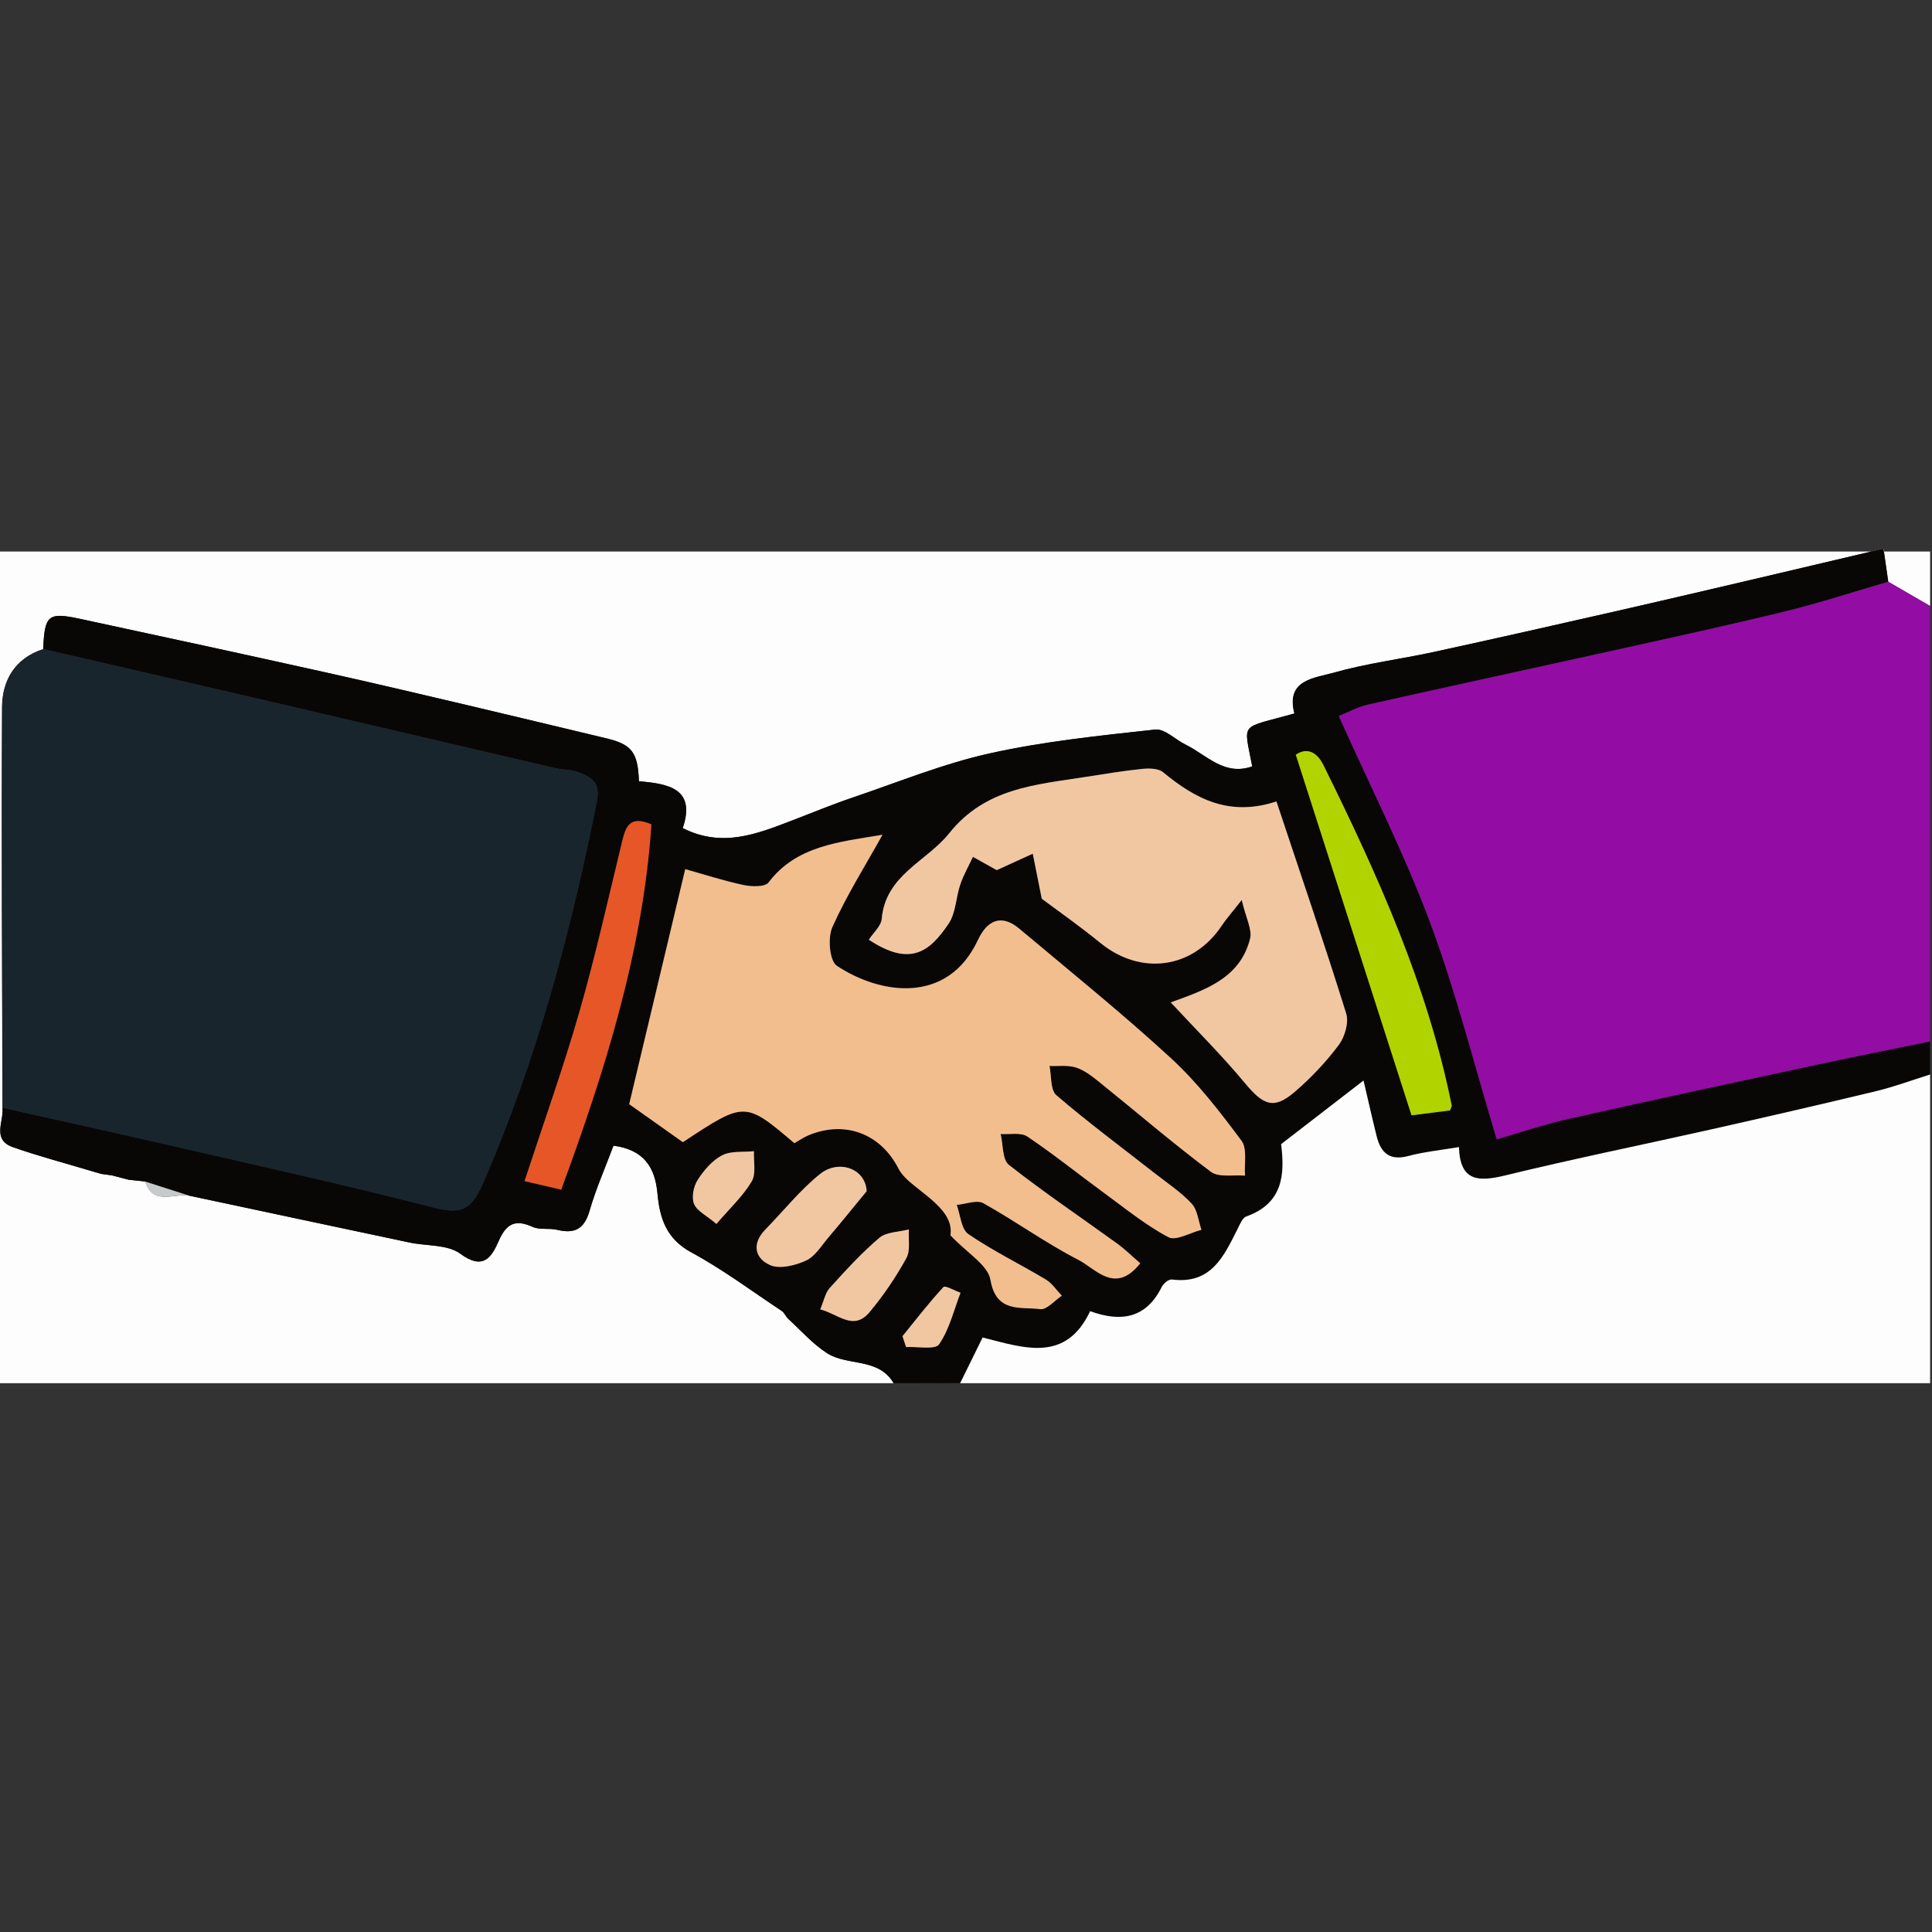 <?xml version="1.0" encoding="utf-8"?>
<!-- Generator: Adobe Illustrator 25.2.0, SVG Export Plug-In . SVG Version: 6.00 Build 0)  -->
<svg version="1.1" id="Capa_1" xmlns="http://www.w3.org/2000/svg" xmlns:xlink="http://www.w3.org/1999/xlink" x="0px" y="0px"
	 viewBox="0 0 500 500" style="enable-background:new 0 0 500 500;" xml:space="preserve">
<rect x="0" y="0" width="500" height="500" fill="#333333" stroke="none"/>
<style type="text/css">
	.st0{fill:#FDFDFD;}
	.st1{fill:#090706;}
	.st2{fill:#930CA4;}
	.st3{fill:#18252C;}
	.st4{fill:#C7CACB;}
	.st5{fill:#F3BE8E;}
	.st6{fill:#F1C7A2;}
	.st7{fill:#B1D400;}
	.st8{fill:#E75627;}
</style>
<g>
	<g>
		<path class="st0" d="M231.28,357.97c-77.4,0-154.8,0-232.28,0c0-71.69,0-143.38,0-215.24c166.78,0,333.64,0,500.51,0
			c0,4.6,0,9.35,0,14.1c-3.6-2.09-7.21-4.18-10.81-6.27c-0.32-2.2-0.63-4.4-1.23-8.56c-11.34,2.67-21.77,5.15-32.2,7.59
			c-12.38,2.9-24.76,5.81-37.15,8.63c-15.64,3.56-31.29,7.1-46.97,10.51c-8.62,1.87-17.44,2.96-25.89,5.36
			c-4.99,1.42-12.54,1.77-10.24,10.57c-14.38,4.06-13.13,1.9-10.92,13.69c-7.23,2.56-11.79-2.96-17.23-5.62
			c-2.67-1.31-5.44-4.18-7.89-3.91c-14.33,1.57-28.76,3.04-42.79,6.16c-12.07,2.68-23.69,7.43-35.45,11.42
			c-5.25,1.78-10.38,3.92-15.56,5.89c-9.08,3.46-18.13,7.26-28.47,2.03c3.53-10.37-3.99-11.49-11.33-12.12
			c-0.29-7.58-1.9-9.56-8.53-11.13c-11.92-2.84-23.82-5.72-35.74-8.53c-12.37-2.91-24.74-5.84-37.15-8.59
			c-21.02-4.66-42.06-9.24-63.12-13.76c-8.41-1.81-9.24-1.04-9.64,7.8c-7.31,2.37-10.6,8.09-10.64,15.02
			c-0.19,34.56,0.03,69.12,0.11,103.68c0.36,3.56-2.8,8.27,2.7,10.2c6.51,2.29,13.21,4.05,19.83,6.04c1,0.29,2,0.59,3,0.88
			c0.92,0.13,1.84,0.25,2.77,0.38c1.46,0.38,2.93,0.76,4.39,1.14c1.4,0.15,2.79,0.29,4.19,0.44c2.18,6.45,7.6,2.86,11.59,3.71
			c18.95,4.03,37.91,8.08,56.87,12.09c4.43,0.94,9.84,0.47,13.13,2.89c6,4.41,8.12,0.88,9.97-3.35c1.93-4.39,4.25-5.65,8.74-3.59
			c1.84,0.84,4.29,0.26,6.35,0.76c4.47,1.08,7.01-0.15,8.37-4.84c1.68-5.79,4.13-11.36,6.22-16.94c7.8,1.04,10.77,5.51,11.39,12.4
			c0.57,6.25,2.23,11.69,8.71,15.19c8.17,4.42,15.7,10.04,23.46,15.2c0.7,0.46,1.03,1.43,1.66,2.02c3.31,3.04,6.34,6.52,10.08,8.91
			C219.35,353.59,227.36,351.28,231.28,357.97z"/>
		<path class="st1" d="M231.28,357.97c-3.92-6.68-11.93-4.37-17.23-7.76c-3.74-2.39-6.77-5.88-10.08-8.91
			c-0.64-0.59-0.97-1.56-1.66-2.02c-7.77-5.16-15.29-10.77-23.46-15.2c-6.48-3.51-8.15-8.94-8.71-15.19
			c-0.62-6.89-3.59-11.35-11.39-12.4c-2.09,5.58-4.54,11.14-6.22,16.94c-1.36,4.69-3.89,5.92-8.37,4.84
			c-2.07-0.5-4.51,0.08-6.35-0.76c-4.49-2.05-6.81-0.8-8.74,3.59c-1.86,4.23-3.98,7.76-9.97,3.35c-3.29-2.42-8.7-1.95-13.13-2.89
			c-18.96-4.01-37.91-8.05-56.87-12.09c-3.86-1.24-7.73-2.47-11.59-3.71c-1.4-0.15-2.79-0.29-4.19-0.44
			c-1.46-0.38-2.93-0.76-4.39-1.14c-0.92-0.13-1.84-0.25-2.77-0.38c-1-0.29-2-0.59-3-0.88c-6.62-1.99-13.31-3.75-19.83-6.04
			c-5.5-1.93-2.33-6.64-2.7-10.2c13.81,3.09,27.64,6.11,41.43,9.28c23.53,5.42,47.13,10.61,70.51,16.62
			c7.5,1.93,9.73-0.1,12.69-6.94c13.71-31.7,22.54-64.7,29.24-98.42c0.98-4.94-1.74-6.31-5.21-7.5c-1.77-0.6-3.76-0.5-5.6-0.93
			c-24.39-5.68-48.76-11.41-73.15-17.09c-19.79-4.61-39.59-9.16-59.38-13.73c0.4-8.84,1.23-9.61,9.64-7.8
			c21.05,4.52,42.1,9.09,63.12,13.76c12.41,2.75,24.78,5.68,37.15,8.59c11.92,2.8,23.83,5.69,35.74,8.53
			c6.63,1.58,8.25,3.55,8.53,11.13c7.34,0.63,14.86,1.76,11.33,12.12c10.34,5.23,19.39,1.43,28.47-2.03
			c5.18-1.98,10.31-4.12,15.56-5.89c11.77-3.98,23.38-8.74,35.45-11.42c14.03-3.11,28.47-4.59,42.79-6.16
			c2.45-0.27,5.22,2.6,7.89,3.91c5.44,2.67,10,8.19,17.23,5.62c-2.21-11.79-3.46-9.63,10.92-13.69c-2.3-8.81,5.25-9.15,10.24-10.57
			c8.45-2.41,17.28-3.49,25.89-5.36c15.68-3.41,31.33-6.95,46.97-10.51c12.4-2.82,24.77-5.74,37.15-8.63
			c10.43-2.44,20.86-4.91,32.2-7.59c0.6,4.15,0.92,6.35,1.23,8.56c-8.8,2.56-17.52,5.43-26.42,7.61
			c-14.7,3.6-29.51,6.81-44.29,10.09c-21.29,4.72-42.62,9.31-63.9,14.09c-2.74,0.62-5.3,2.05-7.59,2.96
			c8.25,18.44,16.96,35.58,23.64,53.46c6.67,17.86,11.3,36.47,17.23,56.08c5.61-1.62,11.99-3.8,18.53-5.28
			c21.28-4.8,42.61-9.37,63.93-13.95c9.87-2.12,19.78-4.08,29.68-6.11c0,2.85,0,5.71,0,8.56c-4.64,1.45-9.21,3.17-13.93,4.3
			c-14.2,3.43-28.45,6.7-42.7,9.9c-17.75,3.99-35.6,7.6-53.28,11.91c-6.94,1.69-11.77,1.63-12.02-7.33
			c-4.77,0.81-9.02,1.22-13.09,2.31c-4.92,1.32-7.17-0.89-8.23-5.17c-1.24-5.01-2.37-10.05-3.38-14.36
			c-7.2,5.55-14.11,10.89-21.32,16.46c0.96,7.7,0.59,15.28-8.99,18.71c-1.02,0.36-1.67,2.04-2.27,3.22
			c-3.56,7.08-6.83,14.43-17.01,13.1c-0.79-0.1-2.18,1-2.6,1.87c-3.99,8.15-10.51,9.27-18.55,6.33
			c-6.33,13.34-16.95,9.58-27.83,6.81c-1.97,4.01-3.89,7.91-5.82,11.82C242.76,357.97,237.02,357.97,231.28,357.97z M295.09,326.94
			c-2.07-1.79-3.99-3.71-6.16-5.28c-9.29-6.73-18.83-13.14-27.83-20.23c-1.74-1.37-1.48-5.27-2.14-8c2.34,0.17,5.23-0.47,6.91,0.66
			c6.77,4.54,13.13,9.68,19.72,14.5c5.49,4.02,10.82,8.38,16.78,11.55c1.95,1.04,5.65-1.18,8.56-1.91c-0.81-2.3-1.02-5.15-2.55-6.79
			c-2.83-3.04-6.42-5.39-9.72-7.98c-8.46-6.64-17.12-13.05-25.27-20.05c-1.6-1.37-1.25-5-1.79-7.58c2.31,0.1,4.77-0.27,6.89,0.41
			c2.19,0.71,4.17,2.28,6.01,3.76c9.61,7.75,18.99,15.81,28.86,23.21c2.04,1.53,5.85,0.73,8.84,1c-0.24-3.07,0.64-6.96-0.92-9.05
			c-5.57-7.47-11.35-15-18.18-21.28c-12.67-11.65-26.1-22.48-39.29-33.56c-4.81-4.04-8.43-2.02-10.74,2.92
			c-7.84,16.78-25.27,14.13-36.51,6.66c-1.89-1.26-2.39-7.25-1.16-10c3.7-8.25,8.57-15.98,12.98-23.91
			c-11.41,1.91-22.3,2.87-29.49,12.35c-0.91,1.2-4.4,1.1-6.49,0.66c-5.31-1.14-10.5-2.83-15.07-4.11
			c-5.14,21.55-9.95,41.73-14.5,60.82c4.82,3.41,9.23,6.54,13.89,9.84c16.05-10.6,16.05-10.6,28.86,0.26
			c1.18-0.67,2.36-1.51,3.66-2.05c9.44-3.93,18.65-0.42,23.26,8.59c0.84,1.65,2.38,3.06,3.86,4.25c4.98,4.03,10.44,7.68,9.6,13.05
			c4.38,4.65,9.71,7.69,10.36,11.52c1.48,8.7,7.82,6.93,12.9,7.59c1.67,0.22,3.7-2.24,5.56-3.48c-1.36-1.41-2.48-3.19-4.11-4.17
			c-6.65-3.99-13.68-7.4-20.06-11.76c-1.87-1.27-2.06-4.98-3.02-7.57c2.33-0.2,5.2-1.37,6.89-0.44
			c8.34,4.65,16.13,10.32,24.61,14.67C283.63,328.39,288.63,335.12,295.09,326.94z M269.61,232.59c3.9,2.93,9.67,6.94,15.09,11.39
			c10.52,8.63,24.08,6.78,31.54-4.51c1.07-1.62,2.38-3.07,5.11-6.55c1.1,4.74,2.75,7.65,2.16,10.01
			c-2.56,10.34-11.77,13.3-20.53,16.5c6.62,7.14,13.26,13.73,19.21,20.89c4.79,5.76,7.48,6.88,12.85,2.28
			c4.21-3.61,8.11-7.74,11.43-12.17c1.57-2.09,2.65-5.79,1.91-8.14c-5.67-18.18-11.84-36.21-18.05-54.87
			c-12.19,4.03-21.03-0.68-29.35-7.57c-1.22-1.01-3.62-1.03-5.4-0.85c-4.91,0.5-9.79,1.31-14.67,2.08
			c-12.91,2.02-25.89,2.82-35.28,14.59c-5.85,7.32-16.46,10.78-17.45,22.15c-0.16,1.88-2.18,3.59-3.34,5.38
			c10.66,7.05,15.7,3.21,20.67-4.17c1.87-2.78,1.86-6.77,3-10.11c0.84-2.47,2.17-4.78,3.28-7.16c2.22,1.24,4.45,2.48,6.16,3.44
			c2.96-1.35,6.14-2.8,9.32-4.25C267.94,224.25,268.6,227.56,269.61,232.59z M375.26,287.38c0.29-0.83,0.48-1.08,0.44-1.28
			c-6.25-31.14-19.22-59.77-33.17-88.04c-2.14-4.33-5.04-4.24-7.18-2.73c10.07,31.36,19.95,62.13,29.95,93.31
			C368.15,288.28,371.85,287.81,375.26,287.38z M168.58,213.35c-5.75-2.48-6.68,0.78-7.59,4.54c-3.58,14.7-6.86,29.49-11.04,44.02
			c-4.22,14.67-9.38,29.07-14.19,43.77c3.1,0.72,5.97,1.39,9.49,2.21C156.58,277.07,166.37,246.16,168.58,213.35z M224.29,308.28
			c-0.3-5.92-7.27-8.27-12.03-4.46c-5.22,4.18-9.46,9.57-14.17,14.38c-3.58,3.66-2.75,7.46,1.23,9.22c2.49,1.1,6.5,0.09,9.27-1.17
			c2.33-1.06,3.95-3.79,5.74-5.9C217.91,316.11,221.39,311.79,224.29,308.28z M212.28,338.86c4.69,1.23,8.61,5.68,12.76,0.74
			c3.61-4.3,6.8-9.04,9.52-13.95c1.11-2,0.5-4.95,0.67-7.47c-2.59,0.68-5.82,0.63-7.66,2.19c-4.63,3.92-8.75,8.47-12.84,12.98
			C213.58,334.6,213.25,336.58,212.28,338.86z M185.41,316.76c3.44-4.02,6.84-7.17,9.12-10.99c1.21-2.02,0.46-5.19,0.6-7.84
			c-2.78,0.29-5.93-0.13-8.24,1.06c-2.56,1.32-4.74,3.88-6.33,6.37c-1.07,1.66-1.63,4.46-0.95,6.19
			C180.32,313.37,182.77,314.51,185.41,316.76z M233.56,345.8c0.31,0.94,0.62,1.87,0.93,2.81c2.95-0.16,7.52,0.77,8.54-0.71
			c2.68-3.89,3.81-8.83,5.56-13.35c-1.52-0.54-3.99-1.94-4.42-1.48C240.43,337.13,237.05,341.51,233.56,345.8z"/>
		<path class="st2" d="M499.51,269.52c-9.89,2.03-19.8,3.99-29.68,6.11c-21.33,4.59-42.66,9.16-63.93,13.95
			c-6.54,1.47-12.92,3.66-18.53,5.28c-5.93-19.62-10.57-38.23-17.23-56.08c-6.68-17.89-15.39-35.02-23.64-53.46
			c2.29-0.91,4.85-2.35,7.59-2.96c21.28-4.78,42.6-9.37,63.9-14.09c14.78-3.28,29.59-6.49,44.29-10.09
			c8.9-2.18,17.62-5.05,26.42-7.61c3.6,2.09,7.21,4.18,10.81,6.26C499.51,194.39,499.51,231.95,499.51,269.52z"/>
		<path class="st0" d="M248.49,357.97c1.92-3.91,3.84-7.81,5.82-11.82c10.88,2.77,21.5,6.53,27.83-6.81
			c8.03,2.94,14.55,1.83,18.55-6.33c0.43-0.87,1.81-1.97,2.6-1.87c10.18,1.32,13.45-6.02,17.01-13.1c0.59-1.18,1.25-2.86,2.27-3.22
			c9.59-3.43,9.95-11,8.99-18.71c7.22-5.57,14.13-10.9,21.32-16.46c1.01,4.31,2.14,9.35,3.38,14.36c1.06,4.28,3.31,6.49,8.23,5.17
			c4.07-1.09,8.32-1.5,13.09-2.31c0.25,8.96,5.08,9.02,12.02,7.33c17.67-4.31,35.52-7.92,53.28-11.91c14.26-3.21,28.5-6.48,42.7-9.9
			c4.71-1.14,9.29-2.85,13.93-4.3c0,26.63,0,53.26,0,79.89C415.84,357.97,332.17,357.97,248.49,357.97z"/>
		<path class="st3" d="M11.16,167.99c19.79,4.58,39.59,9.13,59.38,13.73c24.39,5.68,48.76,11.41,73.15,17.09
			c1.84,0.43,3.84,0.33,5.6,0.93c3.47,1.18,6.19,2.55,5.21,7.5c-6.69,33.71-15.52,66.72-29.24,98.42
			c-2.96,6.84-5.19,8.87-12.69,6.94c-23.38-6.01-46.98-11.2-70.51-16.62c-13.79-3.18-27.62-6.19-41.43-9.28
			c-0.08-34.56-0.3-69.12-0.11-103.68C0.56,176.08,3.85,170.36,11.16,167.99z"/>
		<path class="st4" d="M37.5,305.77c3.86,1.24,7.73,2.47,11.59,3.71C45.11,308.63,39.68,312.21,37.5,305.77z"/>
		<path class="st4" d="M28.93,304.19c1.46,0.38,2.93,0.76,4.39,1.14C31.85,304.95,30.39,304.57,28.93,304.19z"/>
		<path class="st4" d="M23.16,302.93c1,0.29,2,0.59,3,0.88C25.16,303.51,24.16,303.22,23.16,302.93z"/>
		<path class="st5" d="M295.09,326.94c-6.46,8.17-11.45,1.45-15.99-0.88c-8.48-4.35-16.27-10.03-24.61-14.67
			c-1.69-0.94-4.56,0.24-6.89,0.44c0.96,2.59,1.15,6.29,3.02,7.57c6.38,4.36,13.41,7.77,20.06,11.76c1.62,0.97,2.75,2.76,4.11,4.17
			c-1.86,1.24-3.89,3.7-5.56,3.48c-5.09-0.67-11.43,1.1-12.9-7.59c-0.65-3.83-5.98-6.88-10.36-11.52c0.84-5.38-4.62-9.03-9.6-13.05
			c-1.48-1.2-3.02-2.61-3.86-4.25c-4.61-9.01-13.82-12.52-23.26-8.59c-1.3,0.54-2.47,1.37-3.66,2.05
			c-12.81-10.86-12.81-10.86-28.86-0.26c-4.66-3.3-9.07-6.43-13.89-9.84c4.55-19.09,9.36-39.27,14.5-60.82
			c4.56,1.28,9.76,2.96,15.07,4.11c2.09,0.45,5.58,0.55,6.49-0.66c7.19-9.48,18.08-10.44,29.49-12.35
			c-4.41,7.93-9.29,15.66-12.98,23.91c-1.23,2.75-0.73,8.74,1.16,10c11.24,7.47,28.67,10.11,36.51-6.66
			c2.31-4.94,5.93-6.96,10.74-2.92c13.19,11.08,26.62,21.91,39.29,33.56c6.83,6.29,12.61,13.81,18.18,21.28
			c1.56,2.09,0.68,5.99,0.92,9.05c-2.99-0.27-6.8,0.53-8.84-1c-9.87-7.4-19.24-15.46-28.86-23.21c-1.84-1.48-3.83-3.05-6.01-3.76
			c-2.12-0.69-4.58-0.32-6.89-0.41c0.55,2.58,0.19,6.21,1.79,7.58c8.15,7,16.81,13.41,25.27,20.05c3.31,2.59,6.89,4.95,9.72,7.98
			c1.53,1.64,1.74,4.49,2.55,6.79c-2.9,0.73-6.61,2.95-8.56,1.91c-5.96-3.17-11.29-7.54-16.78-11.55
			c-6.59-4.82-12.95-9.96-19.72-14.5c-1.69-1.13-4.58-0.49-6.91-0.66c0.66,2.73,0.4,6.63,2.14,8c9,7.09,18.54,13.5,27.83,20.23
			C291.1,323.24,293.02,325.15,295.09,326.94z"/>
		<path class="st6" d="M269.61,232.59c-1.01-5.04-1.67-8.34-2.33-11.65c-3.18,1.45-6.36,2.9-9.32,4.25
			c-1.71-0.95-3.94-2.2-6.16-3.44c-1.11,2.38-2.44,4.69-3.28,7.16c-1.14,3.34-1.13,7.33-3,10.11c-4.97,7.39-10,11.23-20.67,4.17
			c1.16-1.79,3.17-3.51,3.34-5.38c0.98-11.37,11.6-14.83,17.45-22.15c9.39-11.76,22.37-12.56,35.28-14.59
			c4.88-0.76,9.76-1.58,14.67-2.08c1.78-0.18,4.19-0.16,5.4,0.85c8.32,6.89,17.16,11.6,29.35,7.57
			c6.21,18.66,12.38,36.69,18.05,54.87c0.73,2.35-0.35,6.05-1.91,8.14c-3.32,4.43-7.21,8.56-11.43,12.17
			c-5.37,4.6-8.07,3.49-12.85-2.28c-5.95-7.16-12.58-13.75-19.21-20.89c8.76-3.2,17.96-6.16,20.53-16.5
			c0.59-2.36-1.06-5.27-2.16-10.01c-2.73,3.48-4.04,4.93-5.11,6.55c-7.46,11.29-21.02,13.15-31.54,4.51
			C279.28,239.54,273.51,235.52,269.61,232.59z"/>
		<path class="st7" d="M375.26,287.38c-3.41,0.43-7.12,0.9-9.96,1.26c-10.01-31.17-19.89-61.94-29.95-93.31
			c2.14-1.51,5.05-1.6,7.18,2.73c13.95,28.27,26.91,56.91,33.17,88.04C375.74,286.3,375.55,286.55,375.26,287.38z"/>
		<path class="st8" d="M168.58,213.35c-2.21,32.81-12.01,63.72-23.34,94.53c-3.52-0.82-6.39-1.49-9.49-2.21
			c4.81-14.7,9.97-29.1,14.19-43.77c4.18-14.53,7.47-29.32,11.04-44.02C161.9,214.13,162.84,210.87,168.58,213.35z"/>
		<path class="st6" d="M224.29,308.28c-2.89,3.51-6.38,7.83-9.97,12.06c-1.79,2.11-3.4,4.84-5.74,5.9
			c-2.77,1.26-6.78,2.27-9.27,1.17c-3.98-1.75-4.81-5.56-1.23-9.22c4.71-4.81,8.95-10.2,14.17-14.38
			C217.01,300,223.99,302.35,224.29,308.28z"/>
		<path class="st6" d="M212.28,338.86c0.97-2.28,1.3-4.26,2.44-5.52c4.09-4.51,8.21-9.06,12.84-12.98c1.84-1.56,5.07-1.51,7.66-2.19
			c-0.17,2.52,0.45,5.47-0.67,7.47c-2.72,4.91-5.91,9.65-9.52,13.95C220.88,344.54,216.97,340.09,212.28,338.86z"/>
		<path class="st6" d="M185.41,316.76c-2.64-2.25-5.09-3.39-5.8-5.21c-0.68-1.73-0.12-4.53,0.95-6.19c1.6-2.49,3.77-5.04,6.33-6.37
			c2.31-1.19,5.46-0.77,8.24-1.06c-0.14,2.65,0.61,5.82-0.6,7.84C192.25,309.59,188.84,312.74,185.41,316.76z"/>
		<path class="st6" d="M233.56,345.8c3.49-4.29,6.86-8.67,10.61-12.72c0.43-0.46,2.9,0.94,4.42,1.48
			c-1.75,4.52-2.88,9.46-5.56,13.35c-1.02,1.48-5.59,0.54-8.54,0.71C234.18,347.67,233.87,346.74,233.56,345.8z"/>
	</g>
</g>
</svg>
